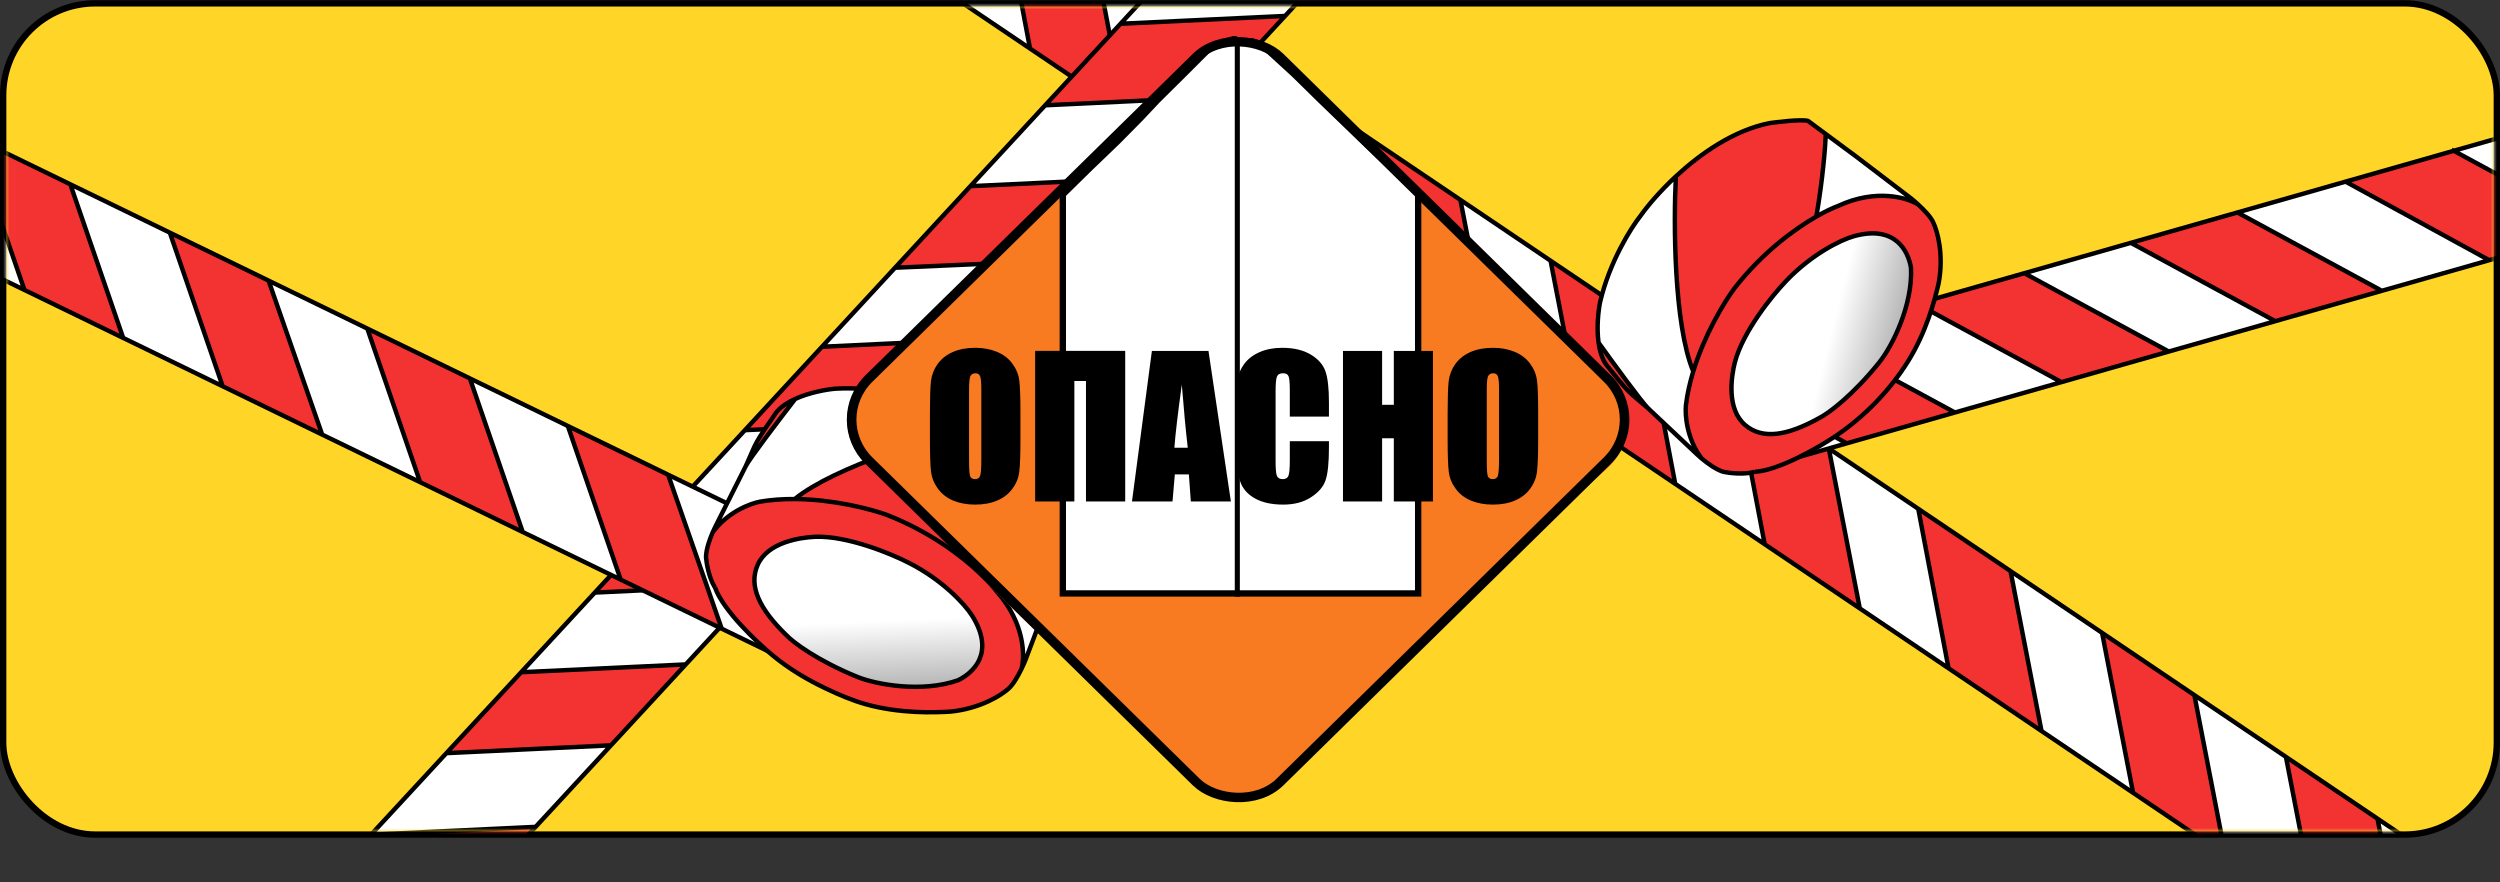 <svg width="394" height="139" viewBox="0 0 394 139" fill="none" xmlns="http://www.w3.org/2000/svg">
<rect x="0" y="0" width="394" height="139" fill="#333333" stroke="none"/>
<rect x="0.5" y="0.528" width="393" height="131" rx="14.5" fill="#FFD527" stroke="black"/>
<mask id="mask0_667_520" style="mask-type:alpha" maskUnits="userSpaceOnUse" x="1" y="1" width="392" height="131">
<rect x="1.505" y="1.528" width="390.99" height="129" rx="14.5" fill="#D9D9D9" stroke="black"/>
</mask>
<g mask="url(#mask0_667_520)">
<path d="M85.738 -65.94L90.511 -40.808L104.942 -31.071L100.169 -56.203L85.738 -65.94Z" fill="white"/>
<path d="M114.489 -46.541L119.262 -21.409L133.693 -11.672L128.92 -36.804L114.489 -46.541Z" fill="white"/>
<path d="M143.24 -27.142L148.124 -1.936L162.334 7.652L157.561 -17.48L143.24 -27.142Z" fill="white"/>
<path d="M172.436 -7.443L177.209 17.688L191.418 27.275L186.645 2.144L172.436 -7.443Z" fill="white"/>
<path d="M201.187 11.956L206.071 37.162L220.613 46.974L215.729 21.767L201.187 11.956Z" fill="white"/>
<path d="M404.001 148.798L408.884 174.003L419.208 159.058L404.001 148.798Z" fill="white"/>
<path d="M374.694 129.023L379.578 154.23L394.12 164.041L389.347 138.91L374.694 129.023Z" fill="white"/>
<path d="M345.832 109.549L350.715 134.756L365.147 144.493L360.263 119.286L345.832 109.549Z" fill="white"/>
<path d="M259.245 51.128L264.018 76.259L278.116 85.772L273.343 60.64L259.245 51.128Z" fill="white"/>
<path d="M316.858 90.001L321.742 115.207L336.173 124.944L331.289 99.738L316.858 90.001Z" fill="white"/>
<path d="M288.218 70.677L293.102 95.883L307.089 105.32L302.316 80.189L288.218 70.677Z" fill="white"/>
<path d="M230.16 31.504L235.044 56.711L249.253 66.298L244.369 41.091L230.16 31.504Z" fill="white"/>
<path d="M56.987 -85.339L61.76 -60.207L76.114 -50.522L71.307 -75.677L56.987 -85.339Z" fill="white"/>
<path d="M71.307 -75.677L76.114 -50.522L90.511 -40.808L85.738 -65.94L71.307 -75.677Z" fill="#F33332"/>
<path d="M56.987 -85.339L46.662 -70.394L61.76 -60.207L56.987 -85.339Z" fill="#F33332"/>
<path d="M100.169 -56.203L104.942 -31.071L119.262 -21.409L114.489 -46.541L100.169 -56.203Z" fill="#F33332"/>
<path d="M360.263 119.286L365.147 144.493L379.578 154.23L374.694 129.023L360.263 119.286Z" fill="#F33332"/>
<path d="M128.92 -36.804L133.693 -11.672L148.124 -1.936L143.24 -27.142L128.92 -36.804Z" fill="#F33332"/>
<path d="M157.561 -17.48L162.334 7.652L177.209 17.688L172.436 -7.443L157.561 -17.48Z" fill="#F33332"/>
<path d="M186.645 2.144L191.418 27.275L206.071 37.162L201.187 11.956L186.645 2.144Z" fill="#F33332"/>
<path d="M215.729 21.767L220.613 46.974L235.044 56.711L230.16 31.504L215.729 21.767Z" fill="#F33332"/>
<path d="M244.369 41.091L249.253 66.298L264.018 76.259L259.245 51.128L244.369 41.091Z" fill="#F33332"/>
<path d="M273.343 60.64L278.116 85.772L293.102 95.883L288.218 70.677L273.343 60.64Z" fill="#F33332"/>
<path d="M302.316 80.189L307.089 105.32L321.742 115.207L316.858 90.001L302.316 80.189Z" fill="#F33332"/>
<path d="M331.289 99.738L336.173 124.944L350.715 134.756L345.832 109.549L331.289 99.738Z" fill="#F33332"/>
<path d="M389.347 138.91L394.12 164.041L408.884 174.003L404.001 148.798L389.347 138.91Z" fill="#F33332"/>
<path d="M56.987 -85.339L46.662 -70.394L61.76 -60.207M56.987 -85.339L61.76 -60.207M56.987 -85.339L71.307 -75.677M61.76 -60.207L76.114 -50.522M71.307 -75.677L76.114 -50.522M71.307 -75.677L85.738 -65.94M76.114 -50.522L90.511 -40.808M85.738 -65.94L90.511 -40.808M85.738 -65.94L100.169 -56.203M90.511 -40.808L104.942 -31.071M100.169 -56.203L104.942 -31.071M100.169 -56.203L114.489 -46.541M104.942 -31.071L119.262 -21.409M114.489 -46.541L119.262 -21.409M114.489 -46.541L128.92 -36.804M119.262 -21.409L133.693 -11.672M128.92 -36.804L133.693 -11.672M128.92 -36.804L143.24 -27.142M133.693 -11.672L148.124 -1.936M143.24 -27.142L148.124 -1.936M143.24 -27.142L157.561 -17.48M148.124 -1.936L162.333 7.652M157.561 -17.48L162.333 7.652M157.561 -17.48L172.436 -7.443M162.333 7.652L177.209 17.688M172.436 -7.443L177.209 17.688M172.436 -7.443L186.645 2.144M177.209 17.688L191.418 27.275M186.645 2.144L191.418 27.275M186.645 2.144L201.187 11.956M191.418 27.275L206.071 37.162M201.187 11.956L206.071 37.162M201.187 11.956L215.729 21.767M206.071 37.162L220.613 46.974M215.729 21.767L220.613 46.974M215.729 21.767L230.16 31.504M220.613 46.974L235.044 56.711M230.16 31.504L235.044 56.711M230.16 31.504L244.369 41.091M235.044 56.711L249.253 66.298M244.369 41.091L249.253 66.298M244.369 41.091L259.245 51.128M249.253 66.298L264.018 76.259M259.245 51.128L264.018 76.259M259.245 51.128L273.343 60.64M264.018 76.259L278.116 85.772M273.343 60.64L278.116 85.772M273.343 60.64L288.218 70.677M278.116 85.772L293.102 95.883M288.218 70.677L293.102 95.883M288.218 70.677L302.316 80.189M293.102 95.883L307.089 105.32M302.316 80.189L307.089 105.32M302.316 80.189L316.858 90.001M307.089 105.32L321.742 115.207M316.858 90.001L321.742 115.207M316.858 90.001L331.289 99.738M321.742 115.207L336.173 124.944M331.289 99.738L336.173 124.944M331.289 99.738L345.832 109.549M336.173 124.944L350.715 134.756M345.832 109.549L350.715 134.756M345.832 109.549L360.263 119.286M350.715 134.756L365.147 144.493M360.263 119.286L365.147 144.493M360.263 119.286L374.694 129.023M365.147 144.493L379.578 154.23M374.694 129.023L379.578 154.23M374.694 129.023L389.347 138.91M379.578 154.23L394.12 164.041M389.347 138.91L394.12 164.041M389.347 138.91L404.001 148.798M394.12 164.041L408.884 174.003M403.93 148.427L404.001 148.798M408.884 174.003L419.208 159.058L404.001 148.798M408.884 174.003L404.001 148.798" stroke="black" stroke-width="0.7"/>
<path d="M-35.802 233.547L-9.954 232.412L1.831 219.662L-24.017 220.796L-35.802 233.547Z" fill="white"/>
<path d="M-12.323 208.144L13.525 207.009L25.309 194.259L-0.539 195.393L-12.323 208.144Z" fill="white"/>
<path d="M11.155 182.741L37.094 181.509L48.697 168.954L22.849 170.089L11.155 182.741Z" fill="white"/>
<path d="M34.996 156.946L60.844 155.812L72.448 143.257L46.599 144.392L34.996 156.946Z" fill="white"/>
<path d="M58.475 131.544L84.413 130.311L96.289 117.462L70.35 118.695L58.475 131.544Z" fill="white"/>
<path d="M224.095 -47.649L250.032 -48.881L236.513 -61.085L224.095 -47.649Z" fill="white"/>
<path d="M200.162 -21.755L226.1 -22.988L237.976 -35.836L212.128 -34.702L200.162 -21.755Z" fill="white"/>
<path d="M176.593 3.746L202.531 2.513L214.316 -10.238L188.377 -9.005L176.593 3.746Z" fill="white"/>
<path d="M105.885 80.248L131.733 79.113L143.246 66.657L117.398 67.792L105.885 80.248Z" fill="white"/>
<path d="M152.933 29.344L178.871 28.112L190.656 15.361L164.717 16.594L152.933 29.344Z" fill="white"/>
<path d="M129.545 54.649L155.484 53.416L166.906 41.058L141.058 42.193L129.545 54.649Z" fill="white"/>
<path d="M82.135 105.945L108.073 104.712L119.677 92.158L93.738 93.391L82.135 105.945Z" fill="white"/>
<path d="M-59.281 258.949L-33.432 257.815L-21.711 245.132L-47.587 246.297L-59.281 258.949Z" fill="white"/>
<path d="M-47.587 246.297L-21.711 245.132L-9.954 232.412L-35.802 233.547L-47.587 246.297Z" fill="#F33332"/>
<path d="M-59.281 258.949L-45.761 271.153L-33.432 257.815L-59.281 258.949Z" fill="#F33332"/>
<path d="M-24.017 220.796L1.831 219.662L13.525 207.009L-12.323 208.144L-24.017 220.796Z" fill="#F33332"/>
<path d="M188.377 -9.005L214.316 -10.238L226.1 -22.988L200.162 -21.755L188.377 -9.005Z" fill="#F33332"/>
<path d="M-0.539 195.393L25.309 194.259L37.094 181.509L11.155 182.741L-0.539 195.393Z" fill="#F33332"/>
<path d="M22.849 170.089L48.697 168.954L60.844 155.812L34.996 156.946L22.849 170.089Z" fill="#F33332"/>
<path d="M46.599 144.392L72.448 143.257L84.413 130.311L58.475 131.544L46.599 144.392Z" fill="#F33332"/>
<path d="M70.35 118.695L96.289 117.462L108.073 104.712L82.135 105.945L70.35 118.695Z" fill="#F33332"/>
<path d="M93.738 93.391L119.677 92.158L131.733 79.113L105.885 80.248L93.738 93.391Z" fill="#F33332"/>
<path d="M117.398 67.792L143.246 66.657L155.484 53.416L129.545 54.649L117.398 67.792Z" fill="#F33332"/>
<path d="M141.058 42.193L166.906 41.058L178.871 28.112L152.933 29.344L141.058 42.193Z" fill="#F33332"/>
<path d="M164.717 16.594L190.656 15.361L202.531 2.513L176.593 3.746L164.717 16.594Z" fill="#F33332"/>
<path d="M212.128 -34.702L237.976 -35.836L250.032 -48.881L224.095 -47.649L212.128 -34.702Z" fill="#F33332"/>
<path d="M-59.281 258.949L-45.761 271.153L-33.432 257.815M-59.281 258.949L-33.432 257.815M-59.281 258.949L-47.587 246.297M-33.432 257.815L-21.711 245.132M-47.587 246.297L-21.711 245.132M-47.587 246.297L-35.802 233.547M-21.711 245.132L-9.954 232.412M-35.802 233.547L-9.954 232.412M-35.802 233.547L-24.017 220.796M-9.954 232.412L1.831 219.662M-24.017 220.796L1.831 219.662M-24.017 220.796L-12.323 208.144M1.831 219.662L13.525 207.009M-12.323 208.144L13.525 207.009M-12.323 208.144L-0.539 195.393M13.525 207.009L25.309 194.259M-0.539 195.393L25.309 194.259M-0.539 195.393L11.155 182.741M25.309 194.259L37.094 181.509M11.155 182.741L37.094 181.509M11.155 182.741L22.849 170.089M37.094 181.509L48.697 168.954M22.849 170.089L48.697 168.954M22.849 170.089L34.996 156.946M48.697 168.954L60.844 155.812M34.996 156.946L60.844 155.812M34.996 156.946L46.599 144.392M60.844 155.812L72.448 143.257M46.599 144.392L72.448 143.257M46.599 144.392L58.475 131.544M72.448 143.257L84.413 130.311M58.475 131.544L84.413 130.311M58.475 131.544L70.35 118.695M84.413 130.311L96.289 117.462M70.35 118.695L96.289 117.462M70.35 118.695L82.135 105.945M96.289 117.462L108.073 104.712M82.135 105.945L108.073 104.712M82.135 105.945L93.738 93.391M108.073 104.712L119.677 92.158M93.738 93.391L119.677 92.158M93.738 93.391L105.885 80.248M119.677 92.158L131.733 79.113M105.885 80.248L131.733 79.113M105.885 80.248L117.398 67.792M131.733 79.113L143.246 66.657M117.398 67.792L143.246 66.657M117.398 67.792L129.545 54.649M143.246 66.657L155.484 53.416M129.545 54.649L155.484 53.416M129.545 54.649L141.058 42.193M155.484 53.416L166.906 41.058M141.058 42.193L166.906 41.058M141.058 42.193L152.933 29.344M166.906 41.058L178.871 28.112M152.933 29.344L178.871 28.112M152.933 29.344L164.717 16.594M178.871 28.112L190.656 15.361M164.717 16.594L190.656 15.361M164.717 16.594L176.593 3.746M190.656 15.361L202.531 2.513M176.593 3.746L202.531 2.513M176.593 3.746L188.377 -9.005M202.531 2.513L214.316 -10.238M188.377 -9.005L214.316 -10.238M188.377 -9.005L200.162 -21.755M214.316 -10.238L226.1 -22.988M200.162 -21.755L226.1 -22.988M200.162 -21.755L212.128 -34.702M226.1 -22.988L237.976 -35.836M212.128 -34.702L237.976 -35.836M212.128 -34.702L224.095 -47.649M237.976 -35.836L250.032 -48.881M223.714 -47.631L224.095 -47.649M250.032 -48.881L236.513 -61.085L224.095 -47.649M250.032 -48.881L224.095 -47.649" stroke="black" stroke-width="0.7"/>
<path d="M-20.159 13.869L-11.831 38.079L3.85 45.697L-4.477 21.487L-20.159 13.869Z" fill="white"/>
<path d="M11.083 29.047L19.411 53.256L35.093 60.874L26.765 36.665L11.083 29.047Z" fill="white"/>
<path d="M42.326 44.224L50.774 68.492L66.215 75.993L57.887 51.783L42.326 44.224Z" fill="white"/>
<path d="M74.051 59.636L82.379 83.845L97.819 91.346L89.491 67.136L74.051 59.636Z" fill="white"/>
<path d="M105.293 74.813L113.741 99.081L129.544 106.758L121.095 82.49L105.293 74.813Z" fill="white"/>
<path d="M-51.401 -1.308L-43.074 22.902L-27.476 30.479L-35.84 6.251L-51.401 -1.308Z" fill="white"/>
<path d="M-35.84 6.251L-27.476 30.479L-11.831 38.079L-20.159 13.869L-35.84 6.251Z" fill="#F33332"/>
<path d="M-51.401 -1.308L-59.479 14.932L-43.074 22.902L-51.401 -1.308Z" fill="#F33332"/>
<path d="M-4.477 21.487L3.85 45.697L19.411 53.256L11.083 29.047L-4.477 21.487Z" fill="#F33332"/>
<path d="M26.765 36.665L35.093 60.874L50.774 68.492L42.326 44.224L26.765 36.665Z" fill="#F33332"/>
<path d="M57.887 51.783L66.215 75.993L82.379 83.845L74.051 59.636L57.887 51.783Z" fill="#F33332"/>
<path d="M89.491 67.136L97.819 91.346L113.741 99.081L105.293 74.813L89.491 67.136Z" fill="#F33332"/>
<path d="M-51.401 -1.308L-59.479 14.932L-43.074 22.902M-51.401 -1.308L-43.074 22.902M-51.401 -1.308L-35.84 6.251M-43.074 22.902L-27.476 30.479M-35.84 6.251L-27.476 30.479M-35.84 6.251L-20.159 13.869M-27.476 30.479L-11.831 38.079M-20.159 13.869L-11.831 38.079M-20.159 13.869L-4.477 21.487M-11.831 38.079L3.85 45.697M-4.477 21.487L3.85 45.697M-4.477 21.487L11.083 29.047M3.85 45.697L19.411 53.256M11.083 29.047L19.411 53.256M11.083 29.047L26.765 36.665M19.411 53.256L35.093 60.874M26.765 36.665L35.093 60.874M26.765 36.665L42.326 44.224M35.093 60.874L50.774 68.492M42.326 44.224L50.774 68.492M42.326 44.224L57.887 51.783M50.774 68.492L66.215 75.993M57.887 51.783L66.215 75.993M57.887 51.783L74.051 59.636M66.215 75.993L82.379 83.845M74.051 59.636L82.379 83.845M74.051 59.636L89.491 67.136M82.379 83.845L97.819 91.346M89.491 67.136L97.819 91.346M89.491 67.136L105.293 74.813M97.819 91.346L113.741 99.081M105.293 74.813L113.741 99.081M105.293 74.813L121.095 82.49L129.544 106.758L113.741 99.081" stroke="black" stroke-width="0.7"/>
<path d="M386.706 23.766L409.472 36.11L404.398 18.723L386.706 23.766Z" fill="white"/>
<path d="M352.61 33.485L375.377 45.829L392.296 41.006L369.657 28.626L352.61 33.485Z" fill="white"/>
<path d="M319.031 43.057L341.799 55.401L358.588 50.615L335.82 38.271L319.031 43.057Z" fill="white"/>
<path d="M285.324 52.666L308.092 65.009L324.881 60.223L302.113 47.88L285.324 52.666Z" fill="white"/>
<path d="M257 58L274.772 74.508L291.044 69.869L268.405 57.489L257 58Z" fill="white"/>
<path d="M335.82 38.271L358.588 50.615L375.377 45.829L352.61 33.485L335.82 38.271Z" fill="#F33332"/>
<path d="M268.405 57.489L291.044 69.869L308.092 65.009L285.324 52.666L268.405 57.489Z" fill="#F33332"/>
<path d="M302.113 47.88L324.881 60.223L341.799 55.401L319.031 43.057L302.113 47.88Z" fill="#F33332"/>
<path d="M369.657 28.626L392.296 41.006L409.472 36.11L386.706 23.766L369.657 28.626Z" fill="#F33332"/>
<path d="M268.405 57.489L257 58L274.772 74.508L291.044 69.869M268.405 57.489L291.044 69.869M268.405 57.489L285.324 52.666M291.044 69.869L308.092 65.009M285.324 52.666L308.092 65.009M285.324 52.666L302.113 47.88M308.092 65.009L324.881 60.223M302.113 47.88L324.881 60.223M302.113 47.88L319.031 43.057M324.881 60.223L341.799 55.401M319.031 43.057L341.799 55.401M319.031 43.057L335.82 38.271M341.799 55.401L358.588 50.615M335.82 38.271L358.588 50.615M335.82 38.271L352.61 33.485M358.588 50.615L375.377 45.829M352.61 33.485L375.377 45.829M352.61 33.485L369.657 28.626M375.377 45.829L392.296 41.006M369.657 28.626L392.296 41.006M369.657 28.626L386.706 23.766M392.296 41.006L409.472 36.11M386.372 23.585L386.706 23.766M409.472 36.11L404.398 18.723L386.706 23.766M409.472 36.11L386.706 23.766" stroke="black" stroke-width="0.7"/>
</g>
<path d="M284.939 19.05C283.769 18.756 279.664 19.292 278.828 19.408C273.197 20.563 267.991 24.203 264.12 27.797C263.748 34.933 263.774 51.071 266.856 58.535C268.609 52.791 271.674 47.696 273.327 45.463C277.692 39.867 282.695 36.172 286.253 34.129C287.296 28.107 287.681 22.951 287.744 21.127L284.939 19.05Z" fill="#F33332"/>
<path d="M253.108 57.431C254.133 58.647 255.759 60.886 257.211 62.191L259.744 64.354C258.792 63.458 254.14 57.078 251.933 54.001C252.111 55.294 252.47 56.515 253.108 57.431Z" fill="#F33332"/>
<path fill-rule="evenodd" clip-rule="evenodd" d="M305.512 44.732C306.402 40.148 305.324 36.367 304.673 35.049C304.315 34.215 303.252 33.102 302.305 32.233C300.592 31.149 295.67 29.677 289.684 32.458C288.856 32.764 287.669 33.316 286.253 34.129C282.695 36.172 277.692 39.867 273.327 45.463C271.674 47.696 268.609 52.791 266.856 58.535C266.332 60.251 265.925 62.026 265.708 63.799C265.539 65.325 265.799 69.153 268.189 72.262C269.124 73.045 270.506 74.045 271.625 74.367C272.552 74.557 274.764 74.82 276.391 74.399L276.535 74.359C280.303 74.157 286.543 70.56 289.192 68.787C293.913 65.626 297.851 61.49 300.653 57.034C303.597 52.352 304.925 47.242 305.512 44.732ZM273.41 57.112C274.682 52.258 279.313 46.554 281.47 44.308C285.389 40.172 290.018 37.812 292.219 37.211C298.754 35.428 300.739 39.592 301.173 42.205C301.464 48.131 298.196 54.587 296.189 57.088C292.072 62.22 288.21 65.143 286.716 65.878C281.696 68.666 277.801 69.323 275.048 66.996C272.08 64.486 272.838 59.385 273.41 57.112Z" fill="#F33332"/>
<path d="M258.529 34.035C257.03 35.923 253.66 41.278 252.177 47.595C251.89 49.016 251.607 51.629 251.933 54.001C254.14 57.078 258.792 63.458 259.744 64.354L267.472 71.624C267.654 71.799 267.901 72.02 268.189 72.262C265.799 69.153 265.539 65.325 265.708 63.799C265.925 62.026 266.332 60.251 266.856 58.535C263.774 51.071 263.748 34.933 264.12 27.797C261.615 30.124 259.67 32.431 258.529 34.035Z" fill="white"/>
<path d="M301.121 31.217L292.553 24.687L287.744 21.127C287.681 22.951 287.296 28.107 286.253 34.129C287.669 33.316 288.856 32.764 289.684 32.458C295.67 29.677 300.592 31.149 302.305 32.233C301.855 31.821 301.431 31.463 301.121 31.217Z" fill="white"/>
<path d="M281.47 44.308C279.313 46.554 274.682 52.258 273.41 57.112C272.838 59.385 272.08 64.486 275.048 66.996C277.801 69.323 281.696 68.666 286.716 65.878C288.21 65.143 292.072 62.22 296.189 57.088C298.196 54.587 301.464 48.131 301.173 42.205C300.739 39.592 298.754 35.428 292.219 37.211C290.018 37.812 285.389 40.172 281.47 44.308Z" fill="url(#paint0_linear_667_520)"/>
<path d="M276.535 74.359C280.303 74.157 286.543 70.56 289.192 68.787C293.913 65.626 297.851 61.49 300.653 57.034C303.597 52.352 304.925 47.242 305.512 44.732C306.402 40.148 305.324 36.367 304.673 35.049C304.315 34.215 303.252 33.102 302.305 32.233M276.535 74.359C276.488 74.373 276.44 74.386 276.391 74.399M276.535 74.359L276.391 74.399M302.305 32.233C301.855 31.821 301.431 31.463 301.121 31.217L292.553 24.687L287.744 21.127M302.305 32.233C300.592 31.149 295.67 29.677 289.684 32.458C288.856 32.764 287.669 33.316 286.253 34.129M268.189 72.262C267.901 72.02 267.654 71.799 267.472 71.624L259.744 64.354M268.189 72.262C269.124 73.045 270.506 74.045 271.625 74.367C272.552 74.557 274.764 74.82 276.391 74.399M268.189 72.262C265.799 69.153 265.539 65.325 265.708 63.799C265.925 62.026 266.332 60.251 266.856 58.535M287.744 21.127L284.939 19.05C283.769 18.756 279.664 19.292 278.828 19.408C273.197 20.563 267.991 24.203 264.12 27.797M287.744 21.127C287.681 22.951 287.296 28.107 286.253 34.129M286.253 34.129C282.695 36.172 277.692 39.867 273.327 45.463C271.674 47.696 268.609 52.791 266.856 58.535M264.12 27.797C261.615 30.124 259.67 32.431 258.529 34.035C257.03 35.923 253.66 41.278 252.177 47.595C251.89 49.016 251.607 51.629 251.933 54.001M264.12 27.797C263.748 34.933 263.774 51.071 266.856 58.535M251.933 54.001C252.111 55.294 252.47 56.515 253.108 57.431C254.133 58.647 255.759 60.886 257.211 62.191L259.744 64.354M251.933 54.001C254.14 57.078 258.792 63.458 259.744 64.354M281.47 44.308C279.313 46.554 274.682 52.258 273.41 57.112C272.838 59.385 272.08 64.486 275.048 66.996C277.801 69.323 281.696 68.666 286.716 65.878C288.21 65.143 292.072 62.22 296.189 57.088C298.196 54.587 301.464 48.131 301.173 42.205C300.739 39.592 298.754 35.428 292.219 37.211C290.018 37.812 285.389 40.172 281.47 44.308Z" stroke="black" stroke-width="0.7"/>
<path d="M168.749 84.785C168.696 83.566 166.991 79.74 166.636 78.963C163.891 73.837 158.859 69.84 154.255 67.124C147.229 68.823 131.588 73.508 125.24 78.651C131.316 78.692 137.141 80.194 139.784 81.151C146.471 83.769 151.498 87.552 154.507 90.413C160.647 89.685 165.757 88.571 167.545 88.105L168.749 84.785Z" fill="#F33332"/>
<path d="M122.341 65.001C121.458 66.346 119.757 68.57 118.91 70.355L117.544 73.436C118.138 72.254 122.981 65.9 125.328 62.872C124.126 63.417 123.045 64.118 122.341 65.001Z" fill="#F33332"/>
<path fill-rule="evenodd" clip-rule="evenodd" d="M149.785 112.149C154.487 111.689 157.842 109.551 158.932 108.54C159.638 107.952 160.41 106.6 160.979 105.431C161.535 103.457 161.542 98.259 157.117 93.257C156.581 92.543 155.703 91.551 154.507 90.413C151.498 87.552 146.471 83.769 139.784 81.151C137.141 80.194 131.316 78.692 125.24 78.651C123.424 78.638 121.586 78.756 119.804 79.058C118.276 79.335 114.639 80.692 112.315 83.907C111.825 85.04 111.254 86.669 111.266 87.847C111.349 88.8 111.732 91.021 112.611 92.478L112.691 92.606C113.975 96.201 119.265 101.213 121.749 103.269C124.345 105.419 127.19 107.098 130.133 108.501C132.208 109.49 134.333 110.398 136.454 110.99C141.844 112.492 147.183 112.304 149.785 112.149ZM128.513 84.595C133.587 84.427 140.455 87.271 143.255 88.714C148.397 91.32 152.022 95.127 153.24 97.088C156.856 102.909 153.392 106.037 150.983 107.212C145.321 109.205 138.117 107.9 135.113 106.677C128.948 104.167 124.998 101.265 123.854 100.029C119.701 95.966 117.939 92.379 119.401 89.038C120.978 85.435 126.143 84.697 128.513 84.595Z" fill="#F33332"/>
<path d="M146.592 63.504C144.329 62.594 138.164 60.873 131.61 61.259C130.149 61.391 127.533 61.871 125.328 62.872C122.981 65.9 118.138 72.254 117.544 73.436L116.633 75.249L112.726 83.028C112.609 83.255 112.466 83.558 112.315 83.907C114.639 80.692 118.276 79.335 119.804 79.058C121.586 78.756 123.424 78.638 125.24 78.651C131.588 73.508 147.229 68.823 154.255 67.124C151.276 65.367 148.477 64.146 146.592 63.504Z" fill="white"/>
<path d="M161.623 103.989L165.481 93.796L167.545 88.105C165.757 88.571 160.647 89.685 154.507 90.413C155.703 91.551 156.581 92.543 157.117 93.257C161.542 98.259 161.535 103.457 160.979 105.431C161.249 104.875 161.473 104.361 161.623 103.989Z" fill="white"/>
<path d="M143.255 88.714C140.455 87.271 133.587 84.427 128.513 84.595C126.143 84.697 120.978 85.435 119.401 89.038C117.939 92.379 119.701 95.966 123.854 100.029C124.998 101.265 128.948 104.167 135.113 106.677C138.117 107.9 145.321 109.205 150.983 107.212C153.392 106.037 156.856 102.909 153.24 97.088C152.022 95.127 148.397 91.32 143.255 88.714Z" fill="url(#paint1_linear_667_520)"/>
<path d="M112.691 92.606C113.975 96.201 119.265 101.213 121.749 103.269C124.345 105.419 127.19 107.098 130.133 108.501C132.208 109.49 134.333 110.398 136.454 110.99C141.844 112.492 147.183 112.304 149.785 112.149C154.487 111.689 157.842 109.551 158.932 108.54C159.638 107.952 160.41 106.6 160.979 105.431M112.691 92.606C112.663 92.564 112.637 92.521 112.611 92.478M112.691 92.606L112.611 92.478M160.979 105.431C161.249 104.875 161.473 104.361 161.623 103.989L165.481 93.796L167.545 88.105M160.979 105.431C161.535 103.457 161.542 98.259 157.117 93.257C156.581 92.543 155.703 91.551 154.507 90.413M112.315 83.907C112.466 83.558 112.609 83.255 112.726 83.028L116.633 75.249L117.544 73.436M112.315 83.907C111.825 85.04 111.254 86.669 111.266 87.847C111.349 88.8 111.732 91.021 112.611 92.478M112.315 83.907C114.639 80.692 118.276 79.335 119.804 79.058C121.586 78.756 123.424 78.638 125.24 78.651M167.545 88.105L168.749 84.785C168.696 83.566 166.991 79.74 166.636 78.963C163.891 73.837 158.859 69.84 154.255 67.124M167.545 88.105C165.757 88.571 160.647 89.685 154.507 90.413M154.507 90.413C151.498 87.552 146.471 83.769 139.784 81.151C137.141 80.194 131.316 78.692 125.24 78.651M154.255 67.124C151.276 65.367 148.477 64.146 146.592 63.504C144.329 62.594 138.164 60.873 131.61 61.259C130.149 61.391 127.533 61.871 125.328 62.872M154.255 67.124C147.229 68.823 131.588 73.508 125.24 78.651M125.328 62.872C124.126 63.417 123.045 64.118 122.341 65.001C121.458 66.346 119.757 68.57 118.91 70.355L117.544 73.436M125.328 62.872C122.981 65.9 118.138 72.254 117.544 73.436M143.255 88.714C140.455 87.271 133.587 84.427 128.513 84.595C126.143 84.697 120.978 85.435 119.401 89.038C117.939 92.379 119.701 95.966 123.854 100.029C124.998 101.265 128.948 104.167 135.113 106.677C138.117 107.9 145.321 109.205 150.983 107.212C153.392 106.037 156.856 102.909 153.24 97.088C152.022 95.127 148.397 91.32 143.255 88.714Z" stroke="black" stroke-width="0.7"/>
<path d="M136.211 72.674C131.841 68.337 132.905 61.1 138.346 58.153C139.112 57.738 139.815 57.22 140.434 56.614L163 34.528L184.037 12.834C190.003 6.681 199.997 6.681 205.963 12.834L227 34.528L252.5 59.028C257.434 62.663 257.786 69.806 253.232 73.891L228 96.526L204 121.028C199.531 126.546 191.103 126.854 186.229 121.676L179.5 114.528L161.5 97.776L136.211 72.674Z" fill="#F87B21"/>
<path d="M176.13 22.271L176.13 22.271L176.139 22.262L179.768 18.592L179.768 18.592L179.776 18.583L182.358 15.836L186.852 11.383L186.854 11.381L188.854 9.381L190.319 7.916L191.72 6.982L193.142 6.517L194.344 6.196H194.522L194.582 6.529L195.001 6.528L195.499 6.527H195.501L195.865 6.528L195.866 6.528L196.5 6.527L196.5 6.527L197.419 6.527L198.73 6.964L199.146 7.381L199.166 7.4L199.186 7.417L199.996 8.068L203.988 11.722L208.182 15.844L208.182 15.844L208.186 15.848L211.814 19.335L215.633 23.005L215.633 23.005L215.638 23.009L219.739 26.858L223.5 30.561V93.528H167.5V30.653L171.834 26.4L171.838 26.396L176.13 22.271Z" fill="white" stroke="black"/>
<rect x="1.07" width="90.729" height="90.729" rx="9.25" transform="matrix(0.714 -0.701 0.714 0.701 129.583 66.879)" stroke="black" stroke-width="1.5"/>
<path d="M195 7.028V94.028" stroke="black" stroke-width="0.8"/>
<path d="M160.823 69.199C160.823 71.582 160.765 73.271 160.647 74.267C160.54 75.253 160.188 76.157 159.593 76.977C159.007 77.797 158.211 78.427 157.205 78.867C156.199 79.306 155.027 79.526 153.689 79.526C152.42 79.526 151.277 79.321 150.262 78.911C149.256 78.491 148.445 77.866 147.83 77.036C147.215 76.206 146.849 75.302 146.731 74.326C146.614 73.349 146.556 71.64 146.556 69.199V65.141C146.556 62.758 146.609 61.074 146.717 60.087C146.834 59.091 147.186 58.183 147.771 57.363C148.367 56.542 149.168 55.913 150.174 55.473C151.18 55.034 152.352 54.814 153.689 54.814C154.959 54.814 156.097 55.024 157.103 55.444C158.118 55.854 158.934 56.474 159.549 57.304C160.164 58.134 160.53 59.038 160.647 60.014C160.765 60.991 160.823 62.7 160.823 65.141V69.199ZM154.656 61.406C154.656 60.302 154.593 59.599 154.466 59.296C154.349 58.984 154.1 58.828 153.719 58.828C153.396 58.828 153.147 58.955 152.972 59.209C152.806 59.453 152.723 60.185 152.723 61.406V72.48C152.723 73.857 152.776 74.707 152.884 75.029C153.001 75.351 153.265 75.512 153.675 75.512C154.095 75.512 154.363 75.327 154.48 74.956C154.598 74.585 154.656 73.701 154.656 72.304V61.406ZM177.332 79.028H171.15V60.044H169.319V79.028H163.138V55.297H177.332V79.028ZM190.457 55.312L193.987 79.028H187.674L187.366 74.765H185.154L184.788 79.028H178.401L181.536 55.312H190.457ZM187.19 70.561C186.878 67.876 186.565 64.56 186.253 60.615C185.628 65.146 185.237 68.461 185.081 70.561H187.19ZM209.441 65.654H203.274V61.523C203.274 60.322 203.206 59.575 203.069 59.282C202.942 58.979 202.654 58.828 202.205 58.828C201.697 58.828 201.375 59.008 201.238 59.37C201.102 59.731 201.033 60.512 201.033 61.713V72.729C201.033 73.881 201.102 74.633 201.238 74.985C201.375 75.336 201.683 75.512 202.161 75.512C202.62 75.512 202.918 75.336 203.055 74.985C203.201 74.633 203.274 73.808 203.274 72.509V69.536H209.441V70.459C209.441 72.91 209.266 74.648 208.914 75.673C208.572 76.699 207.806 77.597 206.614 78.369C205.433 79.14 203.973 79.526 202.234 79.526C200.428 79.526 198.938 79.199 197.767 78.544C196.595 77.89 195.818 76.987 195.438 75.835C195.057 74.672 194.866 72.929 194.866 70.605V63.676C194.866 61.967 194.925 60.688 195.042 59.838C195.159 58.979 195.506 58.154 196.082 57.363C196.668 56.572 197.474 55.952 198.499 55.502C199.534 55.044 200.721 54.814 202.059 54.814C203.875 54.814 205.374 55.166 206.556 55.869C207.737 56.572 208.514 57.451 208.885 58.505C209.256 59.55 209.441 61.181 209.441 63.398V65.654ZM225.833 55.312V79.028H219.666V69.067H217.82V79.028H211.653V55.312H217.82V63.794H219.666V55.312H225.833ZM242.415 69.199C242.415 71.582 242.356 73.271 242.239 74.267C242.132 75.253 241.78 76.157 241.185 76.977C240.599 77.797 239.803 78.427 238.797 78.867C237.791 79.306 236.619 79.526 235.281 79.526C234.012 79.526 232.869 79.321 231.854 78.911C230.848 78.491 230.037 77.866 229.422 77.036C228.807 76.206 228.44 75.302 228.323 74.326C228.206 73.349 228.147 71.64 228.147 69.199V65.141C228.147 62.758 228.201 61.074 228.309 60.087C228.426 59.091 228.777 58.183 229.363 57.363C229.959 56.542 230.76 55.913 231.766 55.473C232.771 55.034 233.943 54.814 235.281 54.814C236.551 54.814 237.688 55.024 238.694 55.444C239.71 55.854 240.525 56.474 241.141 57.304C241.756 58.134 242.122 59.038 242.239 60.014C242.356 60.991 242.415 62.7 242.415 65.141V69.199ZM236.248 61.406C236.248 60.302 236.185 59.599 236.058 59.296C235.94 58.984 235.691 58.828 235.311 58.828C234.988 58.828 234.739 58.955 234.563 59.209C234.397 59.453 234.314 60.185 234.314 61.406V72.48C234.314 73.857 234.368 74.707 234.476 75.029C234.593 75.351 234.856 75.512 235.267 75.512C235.687 75.512 235.955 75.327 236.072 74.956C236.189 74.585 236.248 73.701 236.248 72.304V61.406Z" fill="black"/>
<defs>
<linearGradient id="paint0_linear_667_520" x1="253.937" y1="40.577" x2="303.433" y2="53.04" gradientUnits="userSpaceOnUse">
<stop offset="0.715" stop-color="white"/>
<stop offset="1" stop-color="#999999"/>
</linearGradient>
<linearGradient id="paint1_linear_667_520" x1="138.924" y1="60.939" x2="141.129" y2="112.532" gradientUnits="userSpaceOnUse">
<stop offset="0.715" stop-color="white"/>
<stop offset="1" stop-color="#999999"/>
</linearGradient>
</defs>
</svg>
